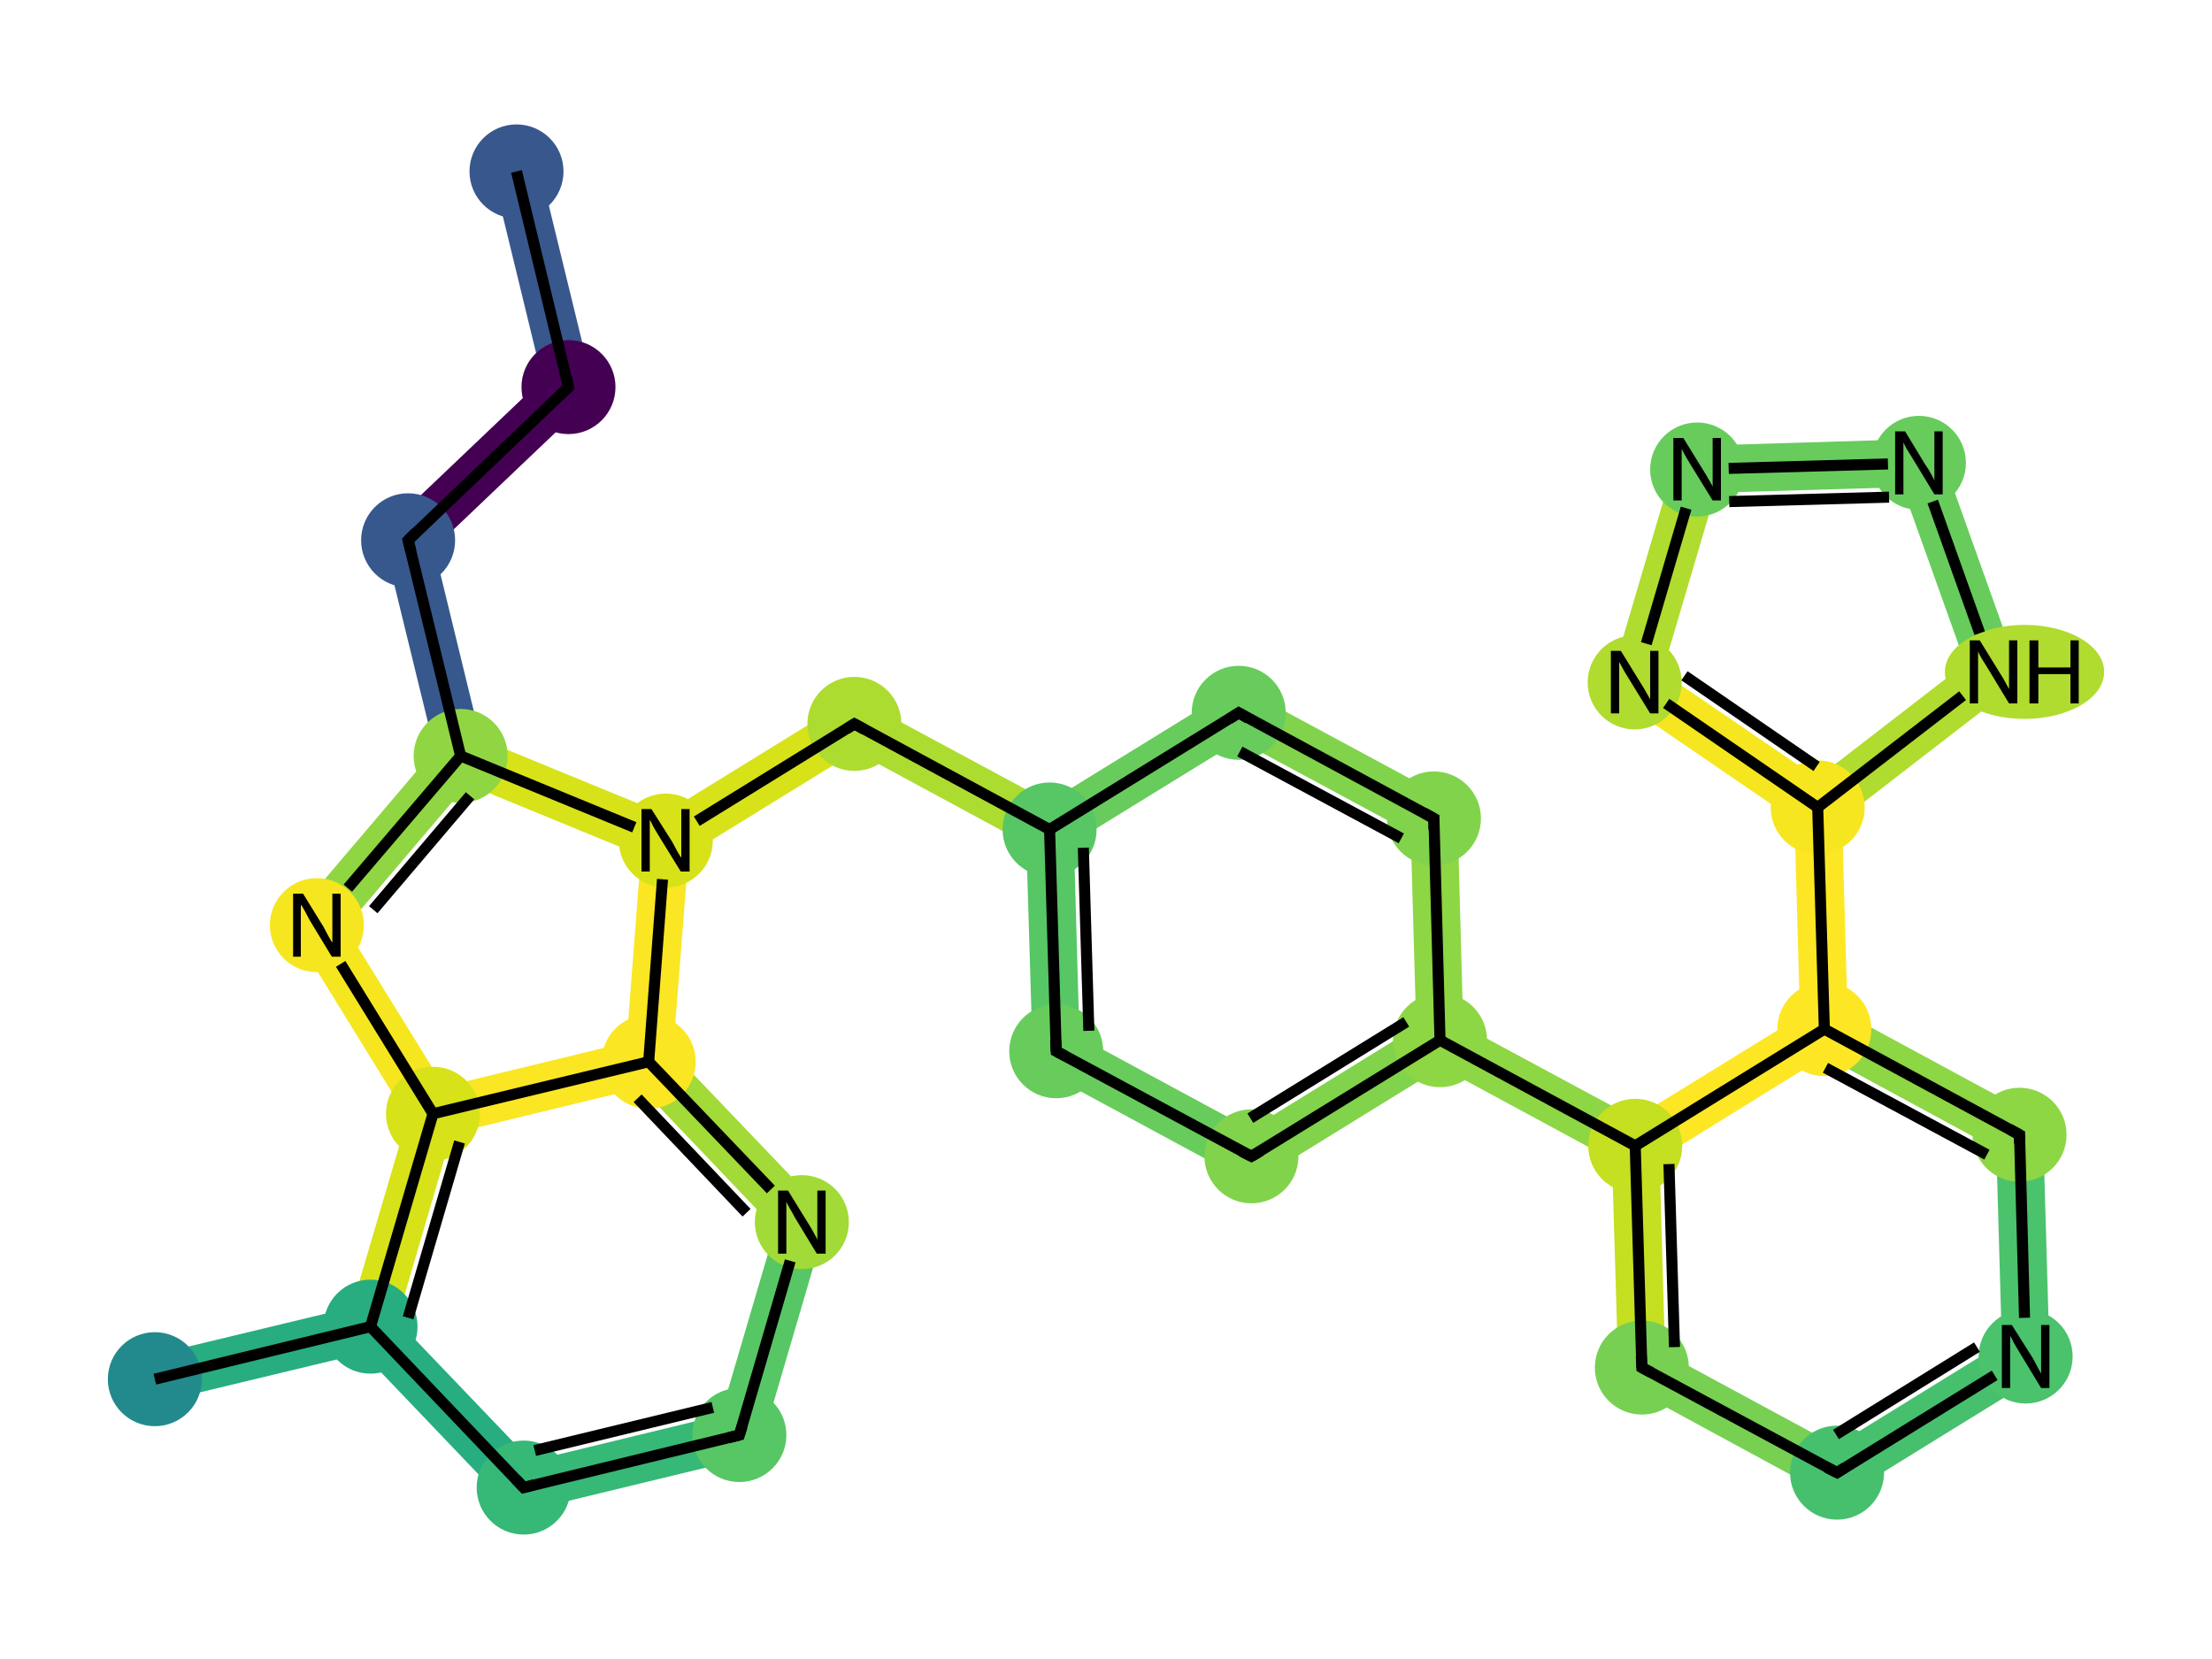 <svg xmlns="http://www.w3.org/2000/svg" xmlns:rdkit="http://www.rdkit.org/xml" xmlns:xlink="http://www.w3.org/1999/xlink" version="1.1" baseProfile="full" xml:space="preserve" width="400px" height="300px" viewBox="0 0 400 300">
<!-- END OF HEADER -->
<rect style="opacity:1.0;fill:#FFFFFF;stroke:none" width="400.0" height="300.0" x="0.0" y="0.0"> </rect>
<path class="bond-0 atom-0 atom-1" d="M 97.5,30.0 L 107.6,71.4 L 98.1,68.6 L 89.2,32.0 Z" style="fill:#38578C;fill-rule:evenodd;fill-opacity:1;stroke:#38578C;stroke-width:0.0px;stroke-linecap:butt;stroke-linejoin:miter;stroke-miterlimit:10;stroke-opacity:1;"/>
<path class="bond-1 atom-1 atom-2" d="M 98.1,68.6 L 107.6,71.4 L 78.5,99.1 L 69.0,96.3 Z" style="fill:#440154;fill-rule:evenodd;fill-opacity:1;stroke:#440154;stroke-width:0.0px;stroke-linecap:butt;stroke-linejoin:miter;stroke-miterlimit:10;stroke-opacity:1;"/>
<path class="bond-2 atom-2 atom-3" d="M 69.0,96.3 L 78.5,99.1 L 86.9,133.6 L 83.3,136.7 L 78.6,135.6 Z" style="fill:#37588C;fill-rule:evenodd;fill-opacity:1;stroke:#37588C;stroke-width:0.0px;stroke-linecap:butt;stroke-linejoin:miter;stroke-miterlimit:10;stroke-opacity:1;"/>
<path class="bond-3 atom-3 atom-4" d="M 78.6,135.6 L 83.3,136.7 L 84.5,141.8 L 62.5,167.7 L 52.0,166.9 Z" style="fill:#90D643;fill-rule:evenodd;fill-opacity:1;stroke:#90D643;stroke-width:0.0px;stroke-linecap:butt;stroke-linejoin:miter;stroke-miterlimit:10;stroke-opacity:1;"/>
<path class="bond-30 atom-3 atom-12" d="M 86.9,133.6 L 120.0,147.2 L 120.4,152.0 L 115.9,154.7 L 84.5,141.8 L 83.3,136.7 Z" style="fill:#D7E219;fill-rule:evenodd;fill-opacity:1;stroke:#D7E219;stroke-width:0.0px;stroke-linecap:butt;stroke-linejoin:miter;stroke-miterlimit:10;stroke-opacity:1;"/>
<path class="bond-4 atom-4 atom-5" d="M 52.0,166.9 L 62.5,167.7 L 80.3,196.5 L 78.3,201.4 L 73.7,202.1 Z" style="fill:#F6E61F;fill-rule:evenodd;fill-opacity:1;stroke:#F6E61F;stroke-width:0.0px;stroke-linecap:butt;stroke-linejoin:miter;stroke-miterlimit:10;stroke-opacity:1;"/>
<path class="bond-5 atom-5 atom-6" d="M 78.3,201.4 L 81.7,205.0 L 71.8,238.8 L 67.0,239.9 L 63.6,236.4 L 73.7,202.1 Z" style="fill:#D7E219;fill-rule:evenodd;fill-opacity:1;stroke:#D7E219;stroke-width:0.0px;stroke-linecap:butt;stroke-linejoin:miter;stroke-miterlimit:10;stroke-opacity:1;"/>
<path class="bond-32 atom-5 atom-11" d="M 113.3,188.5 L 117.3,192.0 L 115.9,196.7 L 81.7,205.0 L 78.3,201.4 L 80.3,196.5 Z" style="fill:#FAE622;fill-rule:evenodd;fill-opacity:1;stroke:#FAE622;stroke-width:0.0px;stroke-linecap:butt;stroke-linejoin:miter;stroke-miterlimit:10;stroke-opacity:1;"/>
<path class="bond-6 atom-6 atom-7" d="M 63.6,236.4 L 67.0,239.9 L 65.6,244.7 L 29.0,253.5 L 27.0,245.2 Z" style="fill:#27AD80;fill-rule:evenodd;fill-opacity:1;stroke:#27AD80;stroke-width:0.0px;stroke-linecap:butt;stroke-linejoin:miter;stroke-miterlimit:10;stroke-opacity:1;"/>
<path class="bond-7 atom-6 atom-8" d="M 71.8,238.8 L 96.1,264.2 L 93.3,273.7 L 65.6,244.7 L 67.0,239.9 Z" style="fill:#27AD80;fill-rule:evenodd;fill-opacity:1;stroke:#27AD80;stroke-width:0.0px;stroke-linecap:butt;stroke-linejoin:miter;stroke-miterlimit:10;stroke-opacity:1;"/>
<path class="bond-8 atom-8 atom-9" d="M 130.3,255.9 L 137.1,263.1 L 93.3,273.7 L 96.1,264.2 Z" style="fill:#36B877;fill-rule:evenodd;fill-opacity:1;stroke:#36B877;stroke-width:0.0px;stroke-linecap:butt;stroke-linejoin:miter;stroke-miterlimit:10;stroke-opacity:1;"/>
<path class="bond-9 atom-9 atom-10" d="M 149.8,219.8 L 137.1,263.1 L 130.3,255.9 L 140.2,222.2 Z" style="fill:#57C665;fill-rule:evenodd;fill-opacity:1;stroke:#57C665;stroke-width:0.0px;stroke-linecap:butt;stroke-linejoin:miter;stroke-miterlimit:10;stroke-opacity:1;"/>
<path class="bond-10 atom-10 atom-11" d="M 121.7,190.4 L 149.8,219.8 L 140.2,222.2 L 115.9,196.7 L 117.3,192.0 Z" style="fill:#A2DA37;fill-rule:evenodd;fill-opacity:1;stroke:#A2DA37;stroke-width:0.0px;stroke-linecap:butt;stroke-linejoin:miter;stroke-miterlimit:10;stroke-opacity:1;"/>
<path class="bond-11 atom-11 atom-12" d="M 120.4,152.0 L 124.5,154.5 L 121.7,190.4 L 117.3,192.0 L 113.3,188.5 L 115.9,154.7 Z" style="fill:#FAE622;fill-rule:evenodd;fill-opacity:1;stroke:#FAE622;stroke-width:0.0px;stroke-linecap:butt;stroke-linejoin:miter;stroke-miterlimit:10;stroke-opacity:1;"/>
<path class="bond-12 atom-12 atom-13" d="M 154.4,126.0 L 154.7,135.9 L 124.5,154.5 L 120.4,152.0 L 120.0,147.2 Z" style="fill:#D7E219;fill-rule:evenodd;fill-opacity:1;stroke:#D7E219;stroke-width:0.0px;stroke-linecap:butt;stroke-linejoin:miter;stroke-miterlimit:10;stroke-opacity:1;"/>
<path class="bond-13 atom-13 atom-14" d="M 154.4,126.0 L 189.7,145.0 L 189.8,150.0 L 185.6,152.6 L 154.7,135.9 Z" style="fill:#ADDC30;fill-rule:evenodd;fill-opacity:1;stroke:#ADDC30;stroke-width:0.0px;stroke-linecap:butt;stroke-linejoin:miter;stroke-miterlimit:10;stroke-opacity:1;"/>
<path class="bond-14 atom-14 atom-15" d="M 189.8,150.0 L 194.2,152.3 L 195.2,187.5 L 186.8,192.7 L 185.6,152.6 Z" style="fill:#57C665;fill-rule:evenodd;fill-opacity:1;stroke:#57C665;stroke-width:0.0px;stroke-linecap:butt;stroke-linejoin:miter;stroke-miterlimit:10;stroke-opacity:1;"/>
<path class="bond-31 atom-14 atom-30" d="M 223.8,124.0 L 224.1,133.9 L 194.2,152.3 L 189.8,150.0 L 189.7,145.0 Z" style="fill:#67CC5C;fill-rule:evenodd;fill-opacity:1;stroke:#67CC5C;stroke-width:0.0px;stroke-linecap:butt;stroke-linejoin:miter;stroke-miterlimit:10;stroke-opacity:1;"/>
<path class="bond-15 atom-15 atom-16" d="M 195.2,187.5 L 226.1,204.2 L 226.4,214.1 L 186.8,192.7 Z" style="fill:#67CC5C;fill-rule:evenodd;fill-opacity:1;stroke:#67CC5C;stroke-width:0.0px;stroke-linecap:butt;stroke-linejoin:miter;stroke-miterlimit:10;stroke-opacity:1;"/>
<path class="bond-16 atom-16 atom-17" d="M 256.1,185.7 L 260.4,188.1 L 260.6,193.0 L 226.4,214.1 L 226.1,204.2 Z" style="fill:#81D34C;fill-rule:evenodd;fill-opacity:1;stroke:#81D34C;stroke-width:0.0px;stroke-linecap:butt;stroke-linejoin:miter;stroke-miterlimit:10;stroke-opacity:1;"/>
<path class="bond-17 atom-17 atom-18" d="M 264.6,185.5 L 295.6,202.2 L 295.7,207.2 L 291.5,209.7 L 260.6,193.0 L 260.4,188.1 Z" style="fill:#8DD644;fill-rule:evenodd;fill-opacity:1;stroke:#8DD644;stroke-width:0.0px;stroke-linecap:butt;stroke-linejoin:miter;stroke-miterlimit:10;stroke-opacity:1;"/>
<path class="bond-28 atom-17 atom-29" d="M 263.5,145.4 L 264.6,185.5 L 260.4,188.1 L 256.1,185.7 L 255.1,150.6 Z" style="fill:#8DD644;fill-rule:evenodd;fill-opacity:1;stroke:#8DD644;stroke-width:0.0px;stroke-linecap:butt;stroke-linejoin:miter;stroke-miterlimit:10;stroke-opacity:1;"/>
<path class="bond-18 atom-18 atom-19" d="M 295.7,207.2 L 300.1,209.5 L 301.1,244.7 L 292.7,249.8 L 291.5,209.7 Z" style="fill:#C5DF21;fill-rule:evenodd;fill-opacity:1;stroke:#C5DF21;stroke-width:0.0px;stroke-linecap:butt;stroke-linejoin:miter;stroke-miterlimit:10;stroke-opacity:1;"/>
<path class="bond-33 atom-18 atom-23" d="M 325.5,183.8 L 329.9,186.1 L 330.0,191.0 L 300.1,209.5 L 295.7,207.2 L 295.6,202.2 Z" style="fill:#FDE724;fill-rule:evenodd;fill-opacity:1;stroke:#FDE724;stroke-width:0.0px;stroke-linecap:butt;stroke-linejoin:miter;stroke-miterlimit:10;stroke-opacity:1;"/>
<path class="bond-19 atom-19 atom-20" d="M 301.1,244.7 L 332.0,261.4 L 332.3,271.3 L 292.7,249.8 Z" style="fill:#77D052;fill-rule:evenodd;fill-opacity:1;stroke:#77D052;stroke-width:0.0px;stroke-linecap:butt;stroke-linejoin:miter;stroke-miterlimit:10;stroke-opacity:1;"/>
<path class="bond-20 atom-20 atom-21" d="M 362.0,242.9 L 370.7,247.6 L 332.3,271.3 L 332.0,261.4 Z" style="fill:#47C06E;fill-rule:evenodd;fill-opacity:1;stroke:#47C06E;stroke-width:0.0px;stroke-linecap:butt;stroke-linejoin:miter;stroke-miterlimit:10;stroke-opacity:1;"/>
<path class="bond-21 atom-21 atom-22" d="M 369.4,202.6 L 370.7,247.6 L 362.0,242.9 L 361.0,207.8 Z" style="fill:#4BC26C;fill-rule:evenodd;fill-opacity:1;stroke:#4BC26C;stroke-width:0.0px;stroke-linecap:butt;stroke-linejoin:miter;stroke-miterlimit:10;stroke-opacity:1;"/>
<path class="bond-22 atom-22 atom-23" d="M 334.1,183.5 L 369.4,202.6 L 361.0,207.8 L 330.0,191.0 L 329.9,186.1 Z" style="fill:#8DD644;fill-rule:evenodd;fill-opacity:1;stroke:#8DD644;stroke-width:0.0px;stroke-linecap:butt;stroke-linejoin:miter;stroke-miterlimit:10;stroke-opacity:1;"/>
<path class="bond-23 atom-23 atom-24" d="M 328.7,146.0 L 333.1,148.1 L 334.1,183.5 L 329.9,186.1 L 325.5,183.8 L 324.5,148.3 Z" style="fill:#FDE724;fill-rule:evenodd;fill-opacity:1;stroke:#FDE724;stroke-width:0.0px;stroke-linecap:butt;stroke-linejoin:miter;stroke-miterlimit:10;stroke-opacity:1;"/>
<path class="bond-24 atom-24 atom-25" d="M 300.6,121.6 L 328.6,140.7 L 328.7,146.0 L 324.5,148.3 L 290.6,125.1 Z" style="fill:#F6E61F;fill-rule:evenodd;fill-opacity:1;stroke:#F6E61F;stroke-width:0.0px;stroke-linecap:butt;stroke-linejoin:miter;stroke-miterlimit:10;stroke-opacity:1;"/>
<path class="bond-34 atom-24 atom-28" d="M 355.4,120.0 L 365.6,123.0 L 333.1,148.1 L 328.7,146.0 L 328.6,140.7 Z" style="fill:#AFDC2E;fill-rule:evenodd;fill-opacity:1;stroke:#AFDC2E;stroke-width:0.0px;stroke-linecap:butt;stroke-linejoin:miter;stroke-miterlimit:10;stroke-opacity:1;"/>
<path class="bond-25 atom-25 atom-26" d="M 303.7,80.7 L 310.2,89.1 L 300.6,121.6 L 290.6,125.1 Z" style="fill:#AFDC2E;fill-rule:evenodd;fill-opacity:1;stroke:#AFDC2E;stroke-width:0.0px;stroke-linecap:butt;stroke-linejoin:miter;stroke-miterlimit:10;stroke-opacity:1;"/>
<path class="bond-26 atom-26 atom-27" d="M 350.0,79.3 L 344.0,88.1 L 310.2,89.1 L 303.7,80.7 Z" style="fill:#67CC5C;fill-rule:evenodd;fill-opacity:1;stroke:#67CC5C;stroke-width:0.0px;stroke-linecap:butt;stroke-linejoin:miter;stroke-miterlimit:10;stroke-opacity:1;"/>
<path class="bond-27 atom-27 atom-28" d="M 350.0,79.3 L 365.6,123.0 L 355.4,120.0 L 344.0,88.1 Z" style="fill:#67CC5C;fill-rule:evenodd;fill-opacity:1;stroke:#67CC5C;stroke-width:0.0px;stroke-linecap:butt;stroke-linejoin:miter;stroke-miterlimit:10;stroke-opacity:1;"/>
<path class="bond-29 atom-29 atom-30" d="M 223.8,124.0 L 263.5,145.4 L 255.1,150.6 L 224.1,133.9 Z" style="fill:#81D34C;fill-rule:evenodd;fill-opacity:1;stroke:#81D34C;stroke-width:0.0px;stroke-linecap:butt;stroke-linejoin:miter;stroke-miterlimit:10;stroke-opacity:1;"/>
<ellipse cx="93.4" cy="31.0" rx="8.0" ry="8.0" class="atom-0" style="fill:#38578C;fill-rule:evenodd;stroke:#38578C;stroke-width:1.0px;stroke-linecap:butt;stroke-linejoin:miter;stroke-opacity:1"/>
<ellipse cx="102.8" cy="70.0" rx="8.0" ry="8.0" class="atom-1" style="fill:#440154;fill-rule:evenodd;stroke:#440154;stroke-width:1.0px;stroke-linecap:butt;stroke-linejoin:miter;stroke-opacity:1"/>
<ellipse cx="73.8" cy="97.7" rx="8.0" ry="8.0" class="atom-2" style="fill:#37588C;fill-rule:evenodd;stroke:#37588C;stroke-width:1.0px;stroke-linecap:butt;stroke-linejoin:miter;stroke-opacity:1"/>
<ellipse cx="83.3" cy="136.7" rx="8.0" ry="8.0" class="atom-3" style="fill:#90D643;fill-rule:evenodd;stroke:#90D643;stroke-width:1.0px;stroke-linecap:butt;stroke-linejoin:miter;stroke-opacity:1"/>
<ellipse cx="57.3" cy="167.3" rx="8.0" ry="8.0" class="atom-4" style="fill:#F6E61F;fill-rule:evenodd;stroke:#F6E61F;stroke-width:1.0px;stroke-linecap:butt;stroke-linejoin:miter;stroke-opacity:1"/>
<ellipse cx="78.3" cy="201.4" rx="8.0" ry="8.0" class="atom-5" style="fill:#D7E219;fill-rule:evenodd;stroke:#D7E219;stroke-width:1.0px;stroke-linecap:butt;stroke-linejoin:miter;stroke-opacity:1"/>
<ellipse cx="67.0" cy="239.9" rx="8.0" ry="8.0" class="atom-6" style="fill:#27AD80;fill-rule:evenodd;stroke:#27AD80;stroke-width:1.0px;stroke-linecap:butt;stroke-linejoin:miter;stroke-opacity:1"/>
<ellipse cx="28.0" cy="249.4" rx="8.0" ry="8.0" class="atom-7" style="fill:#228A8D;fill-rule:evenodd;stroke:#228A8D;stroke-width:1.0px;stroke-linecap:butt;stroke-linejoin:miter;stroke-opacity:1"/>
<ellipse cx="94.7" cy="269.0" rx="8.0" ry="8.0" class="atom-8" style="fill:#36B877;fill-rule:evenodd;stroke:#36B877;stroke-width:1.0px;stroke-linecap:butt;stroke-linejoin:miter;stroke-opacity:1"/>
<ellipse cx="133.7" cy="259.5" rx="8.0" ry="8.0" class="atom-9" style="fill:#57C665;fill-rule:evenodd;stroke:#57C665;stroke-width:1.0px;stroke-linecap:butt;stroke-linejoin:miter;stroke-opacity:1"/>
<ellipse cx="145.0" cy="221.0" rx="8.0" ry="8.0" class="atom-10" style="fill:#A2DA37;fill-rule:evenodd;stroke:#A2DA37;stroke-width:1.0px;stroke-linecap:butt;stroke-linejoin:miter;stroke-opacity:1"/>
<ellipse cx="117.3" cy="192.0" rx="8.0" ry="8.0" class="atom-11" style="fill:#FAE622;fill-rule:evenodd;stroke:#FAE622;stroke-width:1.0px;stroke-linecap:butt;stroke-linejoin:miter;stroke-opacity:1"/>
<ellipse cx="120.4" cy="152.0" rx="8.0" ry="8.0" class="atom-12" style="fill:#D7E219;fill-rule:evenodd;stroke:#D7E219;stroke-width:1.0px;stroke-linecap:butt;stroke-linejoin:miter;stroke-opacity:1"/>
<ellipse cx="154.5" cy="130.9" rx="8.0" ry="8.0" class="atom-13" style="fill:#ADDC30;fill-rule:evenodd;stroke:#ADDC30;stroke-width:1.0px;stroke-linecap:butt;stroke-linejoin:miter;stroke-opacity:1"/>
<ellipse cx="189.8" cy="150.0" rx="8.0" ry="8.0" class="atom-14" style="fill:#57C665;fill-rule:evenodd;stroke:#57C665;stroke-width:1.0px;stroke-linecap:butt;stroke-linejoin:miter;stroke-opacity:1"/>
<ellipse cx="191.0" cy="190.1" rx="8.0" ry="8.0" class="atom-15" style="fill:#67CC5C;fill-rule:evenodd;stroke:#67CC5C;stroke-width:1.0px;stroke-linecap:butt;stroke-linejoin:miter;stroke-opacity:1"/>
<ellipse cx="226.3" cy="209.1" rx="8.0" ry="8.0" class="atom-16" style="fill:#81D34C;fill-rule:evenodd;stroke:#81D34C;stroke-width:1.0px;stroke-linecap:butt;stroke-linejoin:miter;stroke-opacity:1"/>
<ellipse cx="260.4" cy="188.1" rx="8.0" ry="8.0" class="atom-17" style="fill:#8DD644;fill-rule:evenodd;stroke:#8DD644;stroke-width:1.0px;stroke-linecap:butt;stroke-linejoin:miter;stroke-opacity:1"/>
<ellipse cx="295.7" cy="207.2" rx="8.0" ry="8.0" class="atom-18" style="fill:#C5DF21;fill-rule:evenodd;stroke:#C5DF21;stroke-width:1.0px;stroke-linecap:butt;stroke-linejoin:miter;stroke-opacity:1"/>
<ellipse cx="296.9" cy="247.3" rx="8.0" ry="8.0" class="atom-19" style="fill:#77D052;fill-rule:evenodd;stroke:#77D052;stroke-width:1.0px;stroke-linecap:butt;stroke-linejoin:miter;stroke-opacity:1"/>
<ellipse cx="332.2" cy="266.3" rx="8.0" ry="8.0" class="atom-20" style="fill:#47C06E;fill-rule:evenodd;stroke:#47C06E;stroke-width:1.0px;stroke-linecap:butt;stroke-linejoin:miter;stroke-opacity:1"/>
<ellipse cx="366.3" cy="245.3" rx="8.0" ry="8.0" class="atom-21" style="fill:#4BC26C;fill-rule:evenodd;stroke:#4BC26C;stroke-width:1.0px;stroke-linecap:butt;stroke-linejoin:miter;stroke-opacity:1"/>
<ellipse cx="365.2" cy="205.2" rx="8.0" ry="8.0" class="atom-22" style="fill:#8DD644;fill-rule:evenodd;stroke:#8DD644;stroke-width:1.0px;stroke-linecap:butt;stroke-linejoin:miter;stroke-opacity:1"/>
<ellipse cx="329.9" cy="186.1" rx="8.0" ry="8.0" class="atom-23" style="fill:#FDE724;fill-rule:evenodd;stroke:#FDE724;stroke-width:1.0px;stroke-linecap:butt;stroke-linejoin:miter;stroke-opacity:1"/>
<ellipse cx="328.7" cy="146.0" rx="8.0" ry="8.0" class="atom-24" style="fill:#F6E61F;fill-rule:evenodd;stroke:#F6E61F;stroke-width:1.0px;stroke-linecap:butt;stroke-linejoin:miter;stroke-opacity:1"/>
<ellipse cx="295.6" cy="123.4" rx="8.0" ry="8.0" class="atom-25" style="fill:#AFDC2E;fill-rule:evenodd;stroke:#AFDC2E;stroke-width:1.0px;stroke-linecap:butt;stroke-linejoin:miter;stroke-opacity:1"/>
<ellipse cx="306.9" cy="84.9" rx="8.0" ry="8.0" class="atom-26" style="fill:#67CC5C;fill-rule:evenodd;stroke:#67CC5C;stroke-width:1.0px;stroke-linecap:butt;stroke-linejoin:miter;stroke-opacity:1"/>
<ellipse cx="347.0" cy="83.7" rx="8.0" ry="8.0" class="atom-27" style="fill:#67CC5C;fill-rule:evenodd;stroke:#67CC5C;stroke-width:1.0px;stroke-linecap:butt;stroke-linejoin:miter;stroke-opacity:1"/>
<ellipse cx="366.1" cy="121.5" rx="13.9" ry="8.0" class="atom-28" style="fill:#AFDC2E;fill-rule:evenodd;stroke:#AFDC2E;stroke-width:1.0px;stroke-linecap:butt;stroke-linejoin:miter;stroke-opacity:1"/>
<ellipse cx="259.3" cy="148.0" rx="8.0" ry="8.0" class="atom-29" style="fill:#81D34C;fill-rule:evenodd;stroke:#81D34C;stroke-width:1.0px;stroke-linecap:butt;stroke-linejoin:miter;stroke-opacity:1"/>
<ellipse cx="224.0" cy="128.9" rx="8.0" ry="8.0" class="atom-30" style="fill:#67CC5C;fill-rule:evenodd;stroke:#67CC5C;stroke-width:1.0px;stroke-linecap:butt;stroke-linejoin:miter;stroke-opacity:1"/>
<path class="bond-0 atom-0 atom-1" d="M 93.4,31.0 L 102.8,70.0" style="fill:none;fill-rule:evenodd;stroke:#000000;stroke-width:2.0px;stroke-linecap:butt;stroke-linejoin:miter;stroke-opacity:1"/>
<path class="bond-1 atom-1 atom-2" d="M 102.8,70.0 L 73.8,97.7" style="fill:none;fill-rule:evenodd;stroke:#000000;stroke-width:2.0px;stroke-linecap:butt;stroke-linejoin:miter;stroke-opacity:1"/>
<path class="bond-2 atom-2 atom-3" d="M 73.8,97.7 L 83.3,136.7" style="fill:none;fill-rule:evenodd;stroke:#000000;stroke-width:2.0px;stroke-linecap:butt;stroke-linejoin:miter;stroke-opacity:1"/>
<path class="bond-3 atom-3 atom-4" d="M 83.3,136.7 L 62.9,160.6" style="fill:none;fill-rule:evenodd;stroke:#000000;stroke-width:2.0px;stroke-linecap:butt;stroke-linejoin:miter;stroke-opacity:1"/>
<path class="bond-3 atom-3 atom-4" d="M 85.0,143.9 L 67.5,164.5" style="fill:none;fill-rule:evenodd;stroke:#000000;stroke-width:2.0px;stroke-linecap:butt;stroke-linejoin:miter;stroke-opacity:1"/>
<path class="bond-4 atom-4 atom-5" d="M 61.6,174.3 L 78.3,201.4" style="fill:none;fill-rule:evenodd;stroke:#000000;stroke-width:2.0px;stroke-linecap:butt;stroke-linejoin:miter;stroke-opacity:1"/>
<path class="bond-5 atom-5 atom-6" d="M 78.3,201.4 L 67.0,239.9" style="fill:none;fill-rule:evenodd;stroke:#000000;stroke-width:2.0px;stroke-linecap:butt;stroke-linejoin:miter;stroke-opacity:1"/>
<path class="bond-5 atom-5 atom-6" d="M 83.1,206.5 L 73.8,238.3" style="fill:none;fill-rule:evenodd;stroke:#000000;stroke-width:2.0px;stroke-linecap:butt;stroke-linejoin:miter;stroke-opacity:1"/>
<path class="bond-6 atom-6 atom-7" d="M 67.0,239.9 L 28.0,249.4" style="fill:none;fill-rule:evenodd;stroke:#000000;stroke-width:2.0px;stroke-linecap:butt;stroke-linejoin:miter;stroke-opacity:1"/>
<path class="bond-7 atom-6 atom-8" d="M 67.0,239.9 L 94.7,269.0" style="fill:none;fill-rule:evenodd;stroke:#000000;stroke-width:2.0px;stroke-linecap:butt;stroke-linejoin:miter;stroke-opacity:1"/>
<path class="bond-8 atom-8 atom-9" d="M 94.7,269.0 L 133.7,259.5" style="fill:none;fill-rule:evenodd;stroke:#000000;stroke-width:2.0px;stroke-linecap:butt;stroke-linejoin:miter;stroke-opacity:1"/>
<path class="bond-8 atom-8 atom-9" d="M 96.7,262.3 L 128.9,254.5" style="fill:none;fill-rule:evenodd;stroke:#000000;stroke-width:2.0px;stroke-linecap:butt;stroke-linejoin:miter;stroke-opacity:1"/>
<path class="bond-9 atom-9 atom-10" d="M 133.7,259.5 L 142.9,228.0" style="fill:none;fill-rule:evenodd;stroke:#000000;stroke-width:2.0px;stroke-linecap:butt;stroke-linejoin:miter;stroke-opacity:1"/>
<path class="bond-10 atom-10 atom-11" d="M 139.4,215.1 L 117.3,192.0" style="fill:none;fill-rule:evenodd;stroke:#000000;stroke-width:2.0px;stroke-linecap:butt;stroke-linejoin:miter;stroke-opacity:1"/>
<path class="bond-10 atom-10 atom-11" d="M 135.0,219.3 L 115.3,198.6" style="fill:none;fill-rule:evenodd;stroke:#000000;stroke-width:2.0px;stroke-linecap:butt;stroke-linejoin:miter;stroke-opacity:1"/>
<path class="bond-11 atom-11 atom-12" d="M 117.3,192.0 L 119.8,159.0" style="fill:none;fill-rule:evenodd;stroke:#000000;stroke-width:2.0px;stroke-linecap:butt;stroke-linejoin:miter;stroke-opacity:1"/>
<path class="bond-12 atom-12 atom-13" d="M 126.0,148.5 L 154.5,130.9" style="fill:none;fill-rule:evenodd;stroke:#000000;stroke-width:2.0px;stroke-linecap:butt;stroke-linejoin:miter;stroke-opacity:1"/>
<path class="bond-13 atom-13 atom-14" d="M 154.5,130.9 L 189.8,150.0" style="fill:none;fill-rule:evenodd;stroke:#000000;stroke-width:2.0px;stroke-linecap:butt;stroke-linejoin:miter;stroke-opacity:1"/>
<path class="bond-14 atom-14 atom-15" d="M 189.8,150.0 L 191.0,190.1" style="fill:none;fill-rule:evenodd;stroke:#000000;stroke-width:2.0px;stroke-linecap:butt;stroke-linejoin:miter;stroke-opacity:1"/>
<path class="bond-14 atom-14 atom-15" d="M 195.9,153.3 L 196.9,186.4" style="fill:none;fill-rule:evenodd;stroke:#000000;stroke-width:2.0px;stroke-linecap:butt;stroke-linejoin:miter;stroke-opacity:1"/>
<path class="bond-15 atom-15 atom-16" d="M 191.0,190.1 L 226.3,209.1" style="fill:none;fill-rule:evenodd;stroke:#000000;stroke-width:2.0px;stroke-linecap:butt;stroke-linejoin:miter;stroke-opacity:1"/>
<path class="bond-16 atom-16 atom-17" d="M 226.3,209.1 L 260.4,188.1" style="fill:none;fill-rule:evenodd;stroke:#000000;stroke-width:2.0px;stroke-linecap:butt;stroke-linejoin:miter;stroke-opacity:1"/>
<path class="bond-16 atom-16 atom-17" d="M 226.1,202.2 L 254.3,184.8" style="fill:none;fill-rule:evenodd;stroke:#000000;stroke-width:2.0px;stroke-linecap:butt;stroke-linejoin:miter;stroke-opacity:1"/>
<path class="bond-17 atom-17 atom-18" d="M 260.4,188.1 L 295.7,207.2" style="fill:none;fill-rule:evenodd;stroke:#000000;stroke-width:2.0px;stroke-linecap:butt;stroke-linejoin:miter;stroke-opacity:1"/>
<path class="bond-18 atom-18 atom-19" d="M 295.7,207.2 L 296.9,247.3" style="fill:none;fill-rule:evenodd;stroke:#000000;stroke-width:2.0px;stroke-linecap:butt;stroke-linejoin:miter;stroke-opacity:1"/>
<path class="bond-18 atom-18 atom-19" d="M 301.8,210.5 L 302.8,243.6" style="fill:none;fill-rule:evenodd;stroke:#000000;stroke-width:2.0px;stroke-linecap:butt;stroke-linejoin:miter;stroke-opacity:1"/>
<path class="bond-19 atom-19 atom-20" d="M 296.9,247.3 L 332.2,266.3" style="fill:none;fill-rule:evenodd;stroke:#000000;stroke-width:2.0px;stroke-linecap:butt;stroke-linejoin:miter;stroke-opacity:1"/>
<path class="bond-20 atom-20 atom-21" d="M 332.2,266.3 L 360.7,248.7" style="fill:none;fill-rule:evenodd;stroke:#000000;stroke-width:2.0px;stroke-linecap:butt;stroke-linejoin:miter;stroke-opacity:1"/>
<path class="bond-20 atom-20 atom-21" d="M 332.0,259.4 L 357.5,243.6" style="fill:none;fill-rule:evenodd;stroke:#000000;stroke-width:2.0px;stroke-linecap:butt;stroke-linejoin:miter;stroke-opacity:1"/>
<path class="bond-21 atom-21 atom-22" d="M 366.1,238.3 L 365.2,205.2" style="fill:none;fill-rule:evenodd;stroke:#000000;stroke-width:2.0px;stroke-linecap:butt;stroke-linejoin:miter;stroke-opacity:1"/>
<path class="bond-22 atom-22 atom-23" d="M 365.2,205.2 L 329.9,186.1" style="fill:none;fill-rule:evenodd;stroke:#000000;stroke-width:2.0px;stroke-linecap:butt;stroke-linejoin:miter;stroke-opacity:1"/>
<path class="bond-22 atom-22 atom-23" d="M 359.3,208.8 L 330.1,193.1" style="fill:none;fill-rule:evenodd;stroke:#000000;stroke-width:2.0px;stroke-linecap:butt;stroke-linejoin:miter;stroke-opacity:1"/>
<path class="bond-23 atom-23 atom-24" d="M 329.9,186.1 L 328.7,146.0" style="fill:none;fill-rule:evenodd;stroke:#000000;stroke-width:2.0px;stroke-linecap:butt;stroke-linejoin:miter;stroke-opacity:1"/>
<path class="bond-24 atom-24 atom-25" d="M 328.7,146.0 L 301.3,127.2" style="fill:none;fill-rule:evenodd;stroke:#000000;stroke-width:2.0px;stroke-linecap:butt;stroke-linejoin:miter;stroke-opacity:1"/>
<path class="bond-24 atom-24 atom-25" d="M 328.5,138.6 L 304.6,122.2" style="fill:none;fill-rule:evenodd;stroke:#000000;stroke-width:2.0px;stroke-linecap:butt;stroke-linejoin:miter;stroke-opacity:1"/>
<path class="bond-25 atom-25 atom-26" d="M 297.7,116.4 L 304.9,91.9" style="fill:none;fill-rule:evenodd;stroke:#000000;stroke-width:2.0px;stroke-linecap:butt;stroke-linejoin:miter;stroke-opacity:1"/>
<path class="bond-26 atom-26 atom-27" d="M 312.6,84.7 L 341.4,83.9" style="fill:none;fill-rule:evenodd;stroke:#000000;stroke-width:2.0px;stroke-linecap:butt;stroke-linejoin:miter;stroke-opacity:1"/>
<path class="bond-26 atom-26 atom-27" d="M 312.7,90.7 L 341.6,89.9" style="fill:none;fill-rule:evenodd;stroke:#000000;stroke-width:2.0px;stroke-linecap:butt;stroke-linejoin:miter;stroke-opacity:1"/>
<path class="bond-27 atom-27 atom-28" d="M 349.5,90.7 L 358.0,114.5" style="fill:none;fill-rule:evenodd;stroke:#000000;stroke-width:2.0px;stroke-linecap:butt;stroke-linejoin:miter;stroke-opacity:1"/>
<path class="bond-28 atom-17 atom-29" d="M 260.4,188.1 L 259.3,148.0" style="fill:none;fill-rule:evenodd;stroke:#000000;stroke-width:2.0px;stroke-linecap:butt;stroke-linejoin:miter;stroke-opacity:1"/>
<path class="bond-29 atom-29 atom-30" d="M 259.3,148.0 L 224.0,128.9" style="fill:none;fill-rule:evenodd;stroke:#000000;stroke-width:2.0px;stroke-linecap:butt;stroke-linejoin:miter;stroke-opacity:1"/>
<path class="bond-29 atom-29 atom-30" d="M 253.4,151.6 L 224.2,135.9" style="fill:none;fill-rule:evenodd;stroke:#000000;stroke-width:2.0px;stroke-linecap:butt;stroke-linejoin:miter;stroke-opacity:1"/>
<path class="bond-30 atom-12 atom-3" d="M 114.7,149.6 L 83.3,136.7" style="fill:none;fill-rule:evenodd;stroke:#000000;stroke-width:2.0px;stroke-linecap:butt;stroke-linejoin:miter;stroke-opacity:1"/>
<path class="bond-31 atom-30 atom-14" d="M 224.0,128.9 L 189.8,150.0" style="fill:none;fill-rule:evenodd;stroke:#000000;stroke-width:2.0px;stroke-linecap:butt;stroke-linejoin:miter;stroke-opacity:1"/>
<path class="bond-32 atom-11 atom-5" d="M 117.3,192.0 L 78.3,201.4" style="fill:none;fill-rule:evenodd;stroke:#000000;stroke-width:2.0px;stroke-linecap:butt;stroke-linejoin:miter;stroke-opacity:1"/>
<path class="bond-33 atom-23 atom-18" d="M 329.9,186.1 L 295.7,207.2" style="fill:none;fill-rule:evenodd;stroke:#000000;stroke-width:2.0px;stroke-linecap:butt;stroke-linejoin:miter;stroke-opacity:1"/>
<path class="bond-34 atom-28 atom-24" d="M 354.9,125.8 L 328.7,146.0" style="fill:none;fill-rule:evenodd;stroke:#000000;stroke-width:2.0px;stroke-linecap:butt;stroke-linejoin:miter;stroke-opacity:1"/>
<path d="M 102.4,68.1 L 102.8,70.0 L 101.4,71.4" style="fill:none;stroke:#000000;stroke-width:2.0px;stroke-linecap:butt;stroke-linejoin:miter;stroke-miterlimit:10;stroke-opacity:1;"/>
<path d="M 75.2,96.3 L 73.8,97.7 L 74.3,99.7" style="fill:none;stroke:#000000;stroke-width:2.0px;stroke-linecap:butt;stroke-linejoin:miter;stroke-miterlimit:10;stroke-opacity:1;"/>
<path d="M 93.3,267.5 L 94.7,269.0 L 96.6,268.5" style="fill:none;stroke:#000000;stroke-width:2.0px;stroke-linecap:butt;stroke-linejoin:miter;stroke-miterlimit:10;stroke-opacity:1;"/>
<path d="M 131.7,260.0 L 133.7,259.5 L 134.2,257.9" style="fill:none;stroke:#000000;stroke-width:2.0px;stroke-linecap:butt;stroke-linejoin:miter;stroke-miterlimit:10;stroke-opacity:1;"/>
<path d="M 153.1,131.8 L 154.5,130.9 L 156.3,131.9" style="fill:none;stroke:#000000;stroke-width:2.0px;stroke-linecap:butt;stroke-linejoin:miter;stroke-miterlimit:10;stroke-opacity:1;"/>
<path d="M 190.9,188.1 L 191.0,190.1 L 192.7,191.0" style="fill:none;stroke:#000000;stroke-width:2.0px;stroke-linecap:butt;stroke-linejoin:miter;stroke-miterlimit:10;stroke-opacity:1;"/>
<path d="M 224.5,208.2 L 226.3,209.1 L 228.0,208.1" style="fill:none;stroke:#000000;stroke-width:2.0px;stroke-linecap:butt;stroke-linejoin:miter;stroke-miterlimit:10;stroke-opacity:1;"/>
<path d="M 296.8,245.3 L 296.9,247.3 L 298.6,248.2" style="fill:none;stroke:#000000;stroke-width:2.0px;stroke-linecap:butt;stroke-linejoin:miter;stroke-miterlimit:10;stroke-opacity:1;"/>
<path d="M 330.4,265.4 L 332.2,266.3 L 333.6,265.4" style="fill:none;stroke:#000000;stroke-width:2.0px;stroke-linecap:butt;stroke-linejoin:miter;stroke-miterlimit:10;stroke-opacity:1;"/>
<path d="M 365.2,206.8 L 365.2,205.2 L 363.4,204.2" style="fill:none;stroke:#000000;stroke-width:2.0px;stroke-linecap:butt;stroke-linejoin:miter;stroke-miterlimit:10;stroke-opacity:1;"/>
<path d="M 259.3,150.0 L 259.3,148.0 L 257.5,147.0" style="fill:none;stroke:#000000;stroke-width:2.0px;stroke-linecap:butt;stroke-linejoin:miter;stroke-miterlimit:10;stroke-opacity:1;"/>
<path d="M 225.7,129.9 L 224.0,128.9 L 222.3,130.0" style="fill:none;stroke:#000000;stroke-width:2.0px;stroke-linecap:butt;stroke-linejoin:miter;stroke-miterlimit:10;stroke-opacity:1;"/>
<path class="atom-4" d="M 54.8 161.6 L 58.5 167.6 Q 58.8 168.2, 59.4 169.3 Q 60.0 170.4, 60.1 170.4 L 60.1 161.6 L 61.6 161.6 L 61.6 173.0 L 60.0 173.0 L 56.0 166.4 Q 55.6 165.6, 55.1 164.7 Q 54.6 163.8, 54.4 163.6 L 54.4 173.0 L 53.0 173.0 L 53.0 161.6 L 54.8 161.6 " fill="#000000"/>
<path class="atom-10" d="M 142.5 215.3 L 146.2 221.3 Q 146.6 221.9, 147.2 223.0 Q 147.8 224.1, 147.8 224.2 L 147.8 215.3 L 149.3 215.3 L 149.3 226.7 L 147.7 226.7 L 143.7 220.1 Q 143.3 219.3, 142.8 218.5 Q 142.3 217.6, 142.2 217.3 L 142.2 226.7 L 140.7 226.7 L 140.7 215.3 L 142.5 215.3 " fill="#000000"/>
<path class="atom-12" d="M 117.8 146.3 L 121.6 152.3 Q 121.9 152.9, 122.5 154.0 Q 123.1 155.0, 123.2 155.1 L 123.2 146.3 L 124.7 146.3 L 124.7 157.6 L 123.1 157.6 L 119.1 151.1 Q 118.6 150.3, 118.1 149.4 Q 117.7 148.5, 117.5 148.3 L 117.5 157.6 L 116.0 157.6 L 116.0 146.3 L 117.8 146.3 " fill="#000000"/>
<path class="atom-21" d="M 363.8 239.6 L 367.6 245.6 Q 367.9 246.2, 368.5 247.3 Q 369.1 248.4, 369.1 248.4 L 369.1 239.6 L 370.6 239.6 L 370.6 251.0 L 369.1 251.0 L 365.1 244.4 Q 364.6 243.6, 364.1 242.7 Q 363.7 241.8, 363.5 241.6 L 363.5 251.0 L 362.0 251.0 L 362.0 239.6 L 363.8 239.6 " fill="#000000"/>
<path class="atom-25" d="M 293.1 117.7 L 296.8 123.7 Q 297.2 124.3, 297.8 125.4 Q 298.4 126.4, 298.4 126.5 L 298.4 117.7 L 299.9 117.7 L 299.9 129.0 L 298.4 129.0 L 294.4 122.5 Q 293.9 121.7, 293.4 120.8 Q 292.9 119.9, 292.8 119.7 L 292.8 129.0 L 291.3 129.0 L 291.3 117.7 L 293.1 117.7 " fill="#000000"/>
<path class="atom-26" d="M 304.4 79.2 L 308.1 85.2 Q 308.5 85.8, 309.1 86.9 Q 309.7 87.9, 309.7 88.0 L 309.7 79.2 L 311.2 79.2 L 311.2 90.5 L 309.7 90.5 L 305.7 84.0 Q 305.2 83.2, 304.7 82.3 Q 304.2 81.4, 304.1 81.2 L 304.1 90.5 L 302.6 90.5 L 302.6 79.2 L 304.4 79.2 " fill="#000000"/>
<path class="atom-27" d="M 344.5 78.0 L 348.2 84.1 Q 348.6 84.6, 349.2 85.7 Q 349.8 86.8, 349.8 86.9 L 349.8 78.0 L 351.3 78.0 L 351.3 89.4 L 349.8 89.4 L 345.8 82.8 Q 345.3 82.0, 344.8 81.2 Q 344.3 80.3, 344.2 80.0 L 344.2 89.4 L 342.7 89.4 L 342.7 78.0 L 344.5 78.0 " fill="#000000"/>
<path class="atom-28" d="M 358.0 115.8 L 361.7 121.8 Q 362.1 122.4, 362.7 123.5 Q 363.3 124.6, 363.3 124.6 L 363.3 115.8 L 364.8 115.8 L 364.8 127.2 L 363.3 127.2 L 359.3 120.6 Q 358.8 119.8, 358.3 119.0 Q 357.8 118.1, 357.7 117.8 L 357.7 127.2 L 356.2 127.2 L 356.2 115.8 L 358.0 115.8 " fill="#000000"/>
<path class="atom-28" d="M 367.0 115.8 L 368.6 115.8 L 368.6 120.7 L 374.4 120.7 L 374.4 115.8 L 375.9 115.8 L 375.9 127.2 L 374.4 127.2 L 374.4 121.9 L 368.6 121.9 L 368.6 127.2 L 367.0 127.2 L 367.0 115.8 " fill="#000000"/>
</svg>